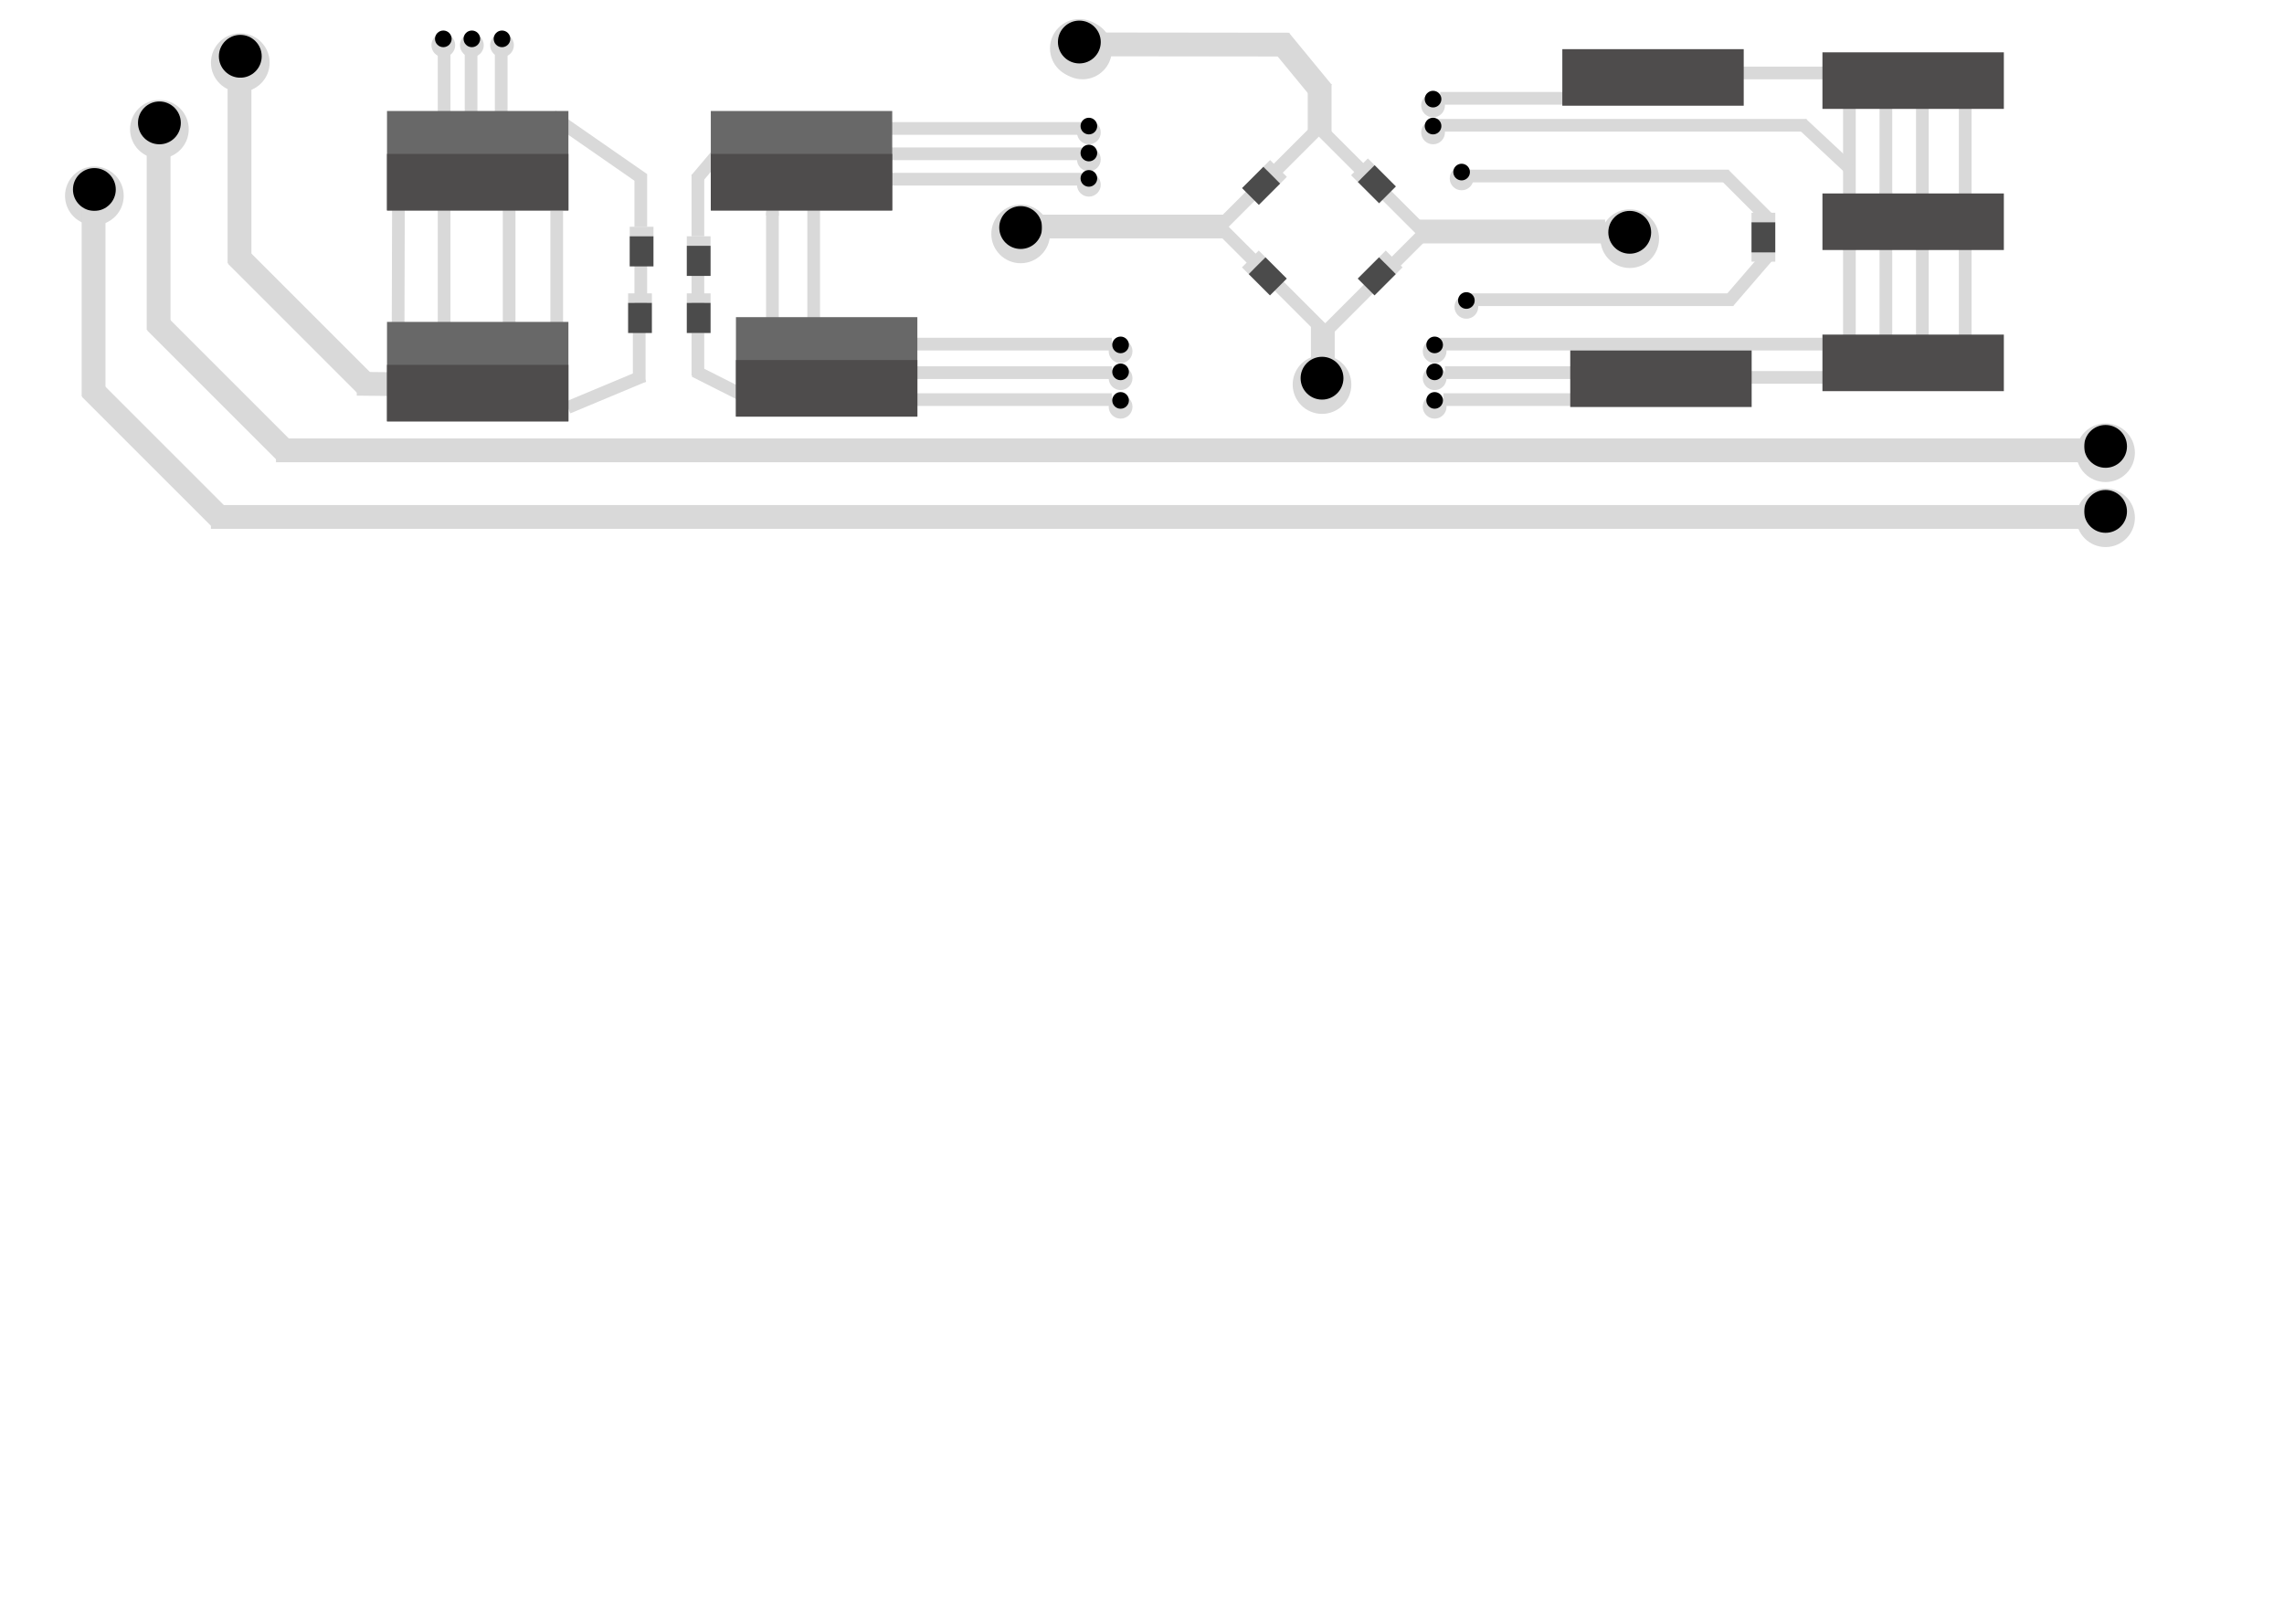 <svg width="1440" height="1024" viewBox="0 0 1440 1024" fill="none" xmlns="http://www.w3.org/2000/svg">
<g filter="url(#filter0_d_0_1)">
<circle cx="100.5" cy="77.5" r="18.5" fill="#D9D9D9"/>
</g>
<circle cx="100.5" cy="77.5" r="13.5" fill="black"/>
<g filter="url(#filter1_d_0_1)">
<circle cx="1327.5" cy="281.5" r="18.5" fill="#D9D9D9"/>
</g>
<circle cx="1327.5" cy="281.5" r="13.5" fill="black"/>
<g filter="url(#filter2_d_0_1)">
<circle cx="1327.5" cy="322.5" r="18.5" fill="#D9D9D9"/>
</g>
<circle cx="1327.5" cy="322.5" r="13.5" fill="black"/>
<path d="M98 203L180.484 285.484" stroke="#D9D9D9" stroke-width="15"/>
<path d="M174 284L1314 284" stroke="#D9D9D9" stroke-width="15"/>
<path d="M513 115V231" stroke="#D9D9D9" stroke-width="8"/>
<path d="M1166 123V239" stroke="#D9D9D9" stroke-width="8"/>
<path d="M1189 121V237" stroke="#D9D9D9" stroke-width="8"/>
<path d="M1212 126V242" stroke="#D9D9D9" stroke-width="8"/>
<path d="M1239 130V246" stroke="#D9D9D9" stroke-width="8"/>
<path d="M1239 48V164" stroke="#D9D9D9" stroke-width="8"/>
<path d="M1166 42V158" stroke="#D9D9D9" stroke-width="8"/>
<path d="M1189 41V157" stroke="#D9D9D9" stroke-width="8"/>
<path d="M1212 42V158" stroke="#D9D9D9" stroke-width="8"/>
<path d="M568 252H701" stroke="#D9D9D9" stroke-width="8"/>
<path d="M564 235H701" stroke="#D9D9D9" stroke-width="8"/>
<path d="M908 217L1149 217" stroke="#D9D9D9" stroke-width="8"/>
<path d="M910 252H1045" stroke="#D9D9D9" stroke-width="8"/>
<path d="M911 235H1046" stroke="#D9D9D9" stroke-width="8"/>
<path d="M547 113L682 113" stroke="#D9D9D9" stroke-width="8"/>
<path d="M547 97L682 97" stroke="#D9D9D9" stroke-width="8"/>
<path d="M908 62L1043 62" stroke="#D9D9D9" stroke-width="8"/>
<path d="M1064 46L1199 46" stroke="#D9D9D9" stroke-width="8"/>
<path d="M1061 238H1196" stroke="#D9D9D9" stroke-width="8"/>
<path d="M547 81L682 81" stroke="#D9D9D9" stroke-width="8"/>
<path d="M564 217H701" stroke="#D9D9D9" stroke-width="8"/>
<path d="M904 79L1139 79" stroke="#D9D9D9" stroke-width="8"/>
<path d="M919 111L1090 111" stroke="#D9D9D9" stroke-width="8"/>
<path d="M922 189H1093" stroke="#D9D9D9" stroke-width="8"/>
<path d="M1087 110L1114 137" stroke="#D9D9D9" stroke-width="8"/>
<path d="M1136 78L1166 106" stroke="#D9D9D9" stroke-width="8"/>
<path d="M1090 190L1115 161" stroke="#D9D9D9" stroke-width="8"/>
<path d="M487 134V231" stroke="#D9D9D9" stroke-width="8"/>
<path d="M404 110L404 143" stroke="#D9D9D9" stroke-width="8"/>
<path d="M404 164L404 197" stroke="#D9D9D9" stroke-width="8"/>
<path d="M440 168L440 201" stroke="#D9D9D9" stroke-width="8"/>
<path d="M348 73L405.778 113.111" stroke="#D9D9D9" stroke-width="8"/>
<path d="M465.222 82L439 113" stroke="#D9D9D9" stroke-width="8"/>
<path d="M358 257L405.839 237" stroke="#D9D9D9" stroke-width="8"/>
<path d="M403 208L403 241" stroke="#D9D9D9" stroke-width="8"/>
<path d="M440 210V237" stroke="#D9D9D9" stroke-width="8"/>
<path d="M438 234L483.988 257.202" stroke="#D9D9D9" stroke-width="8"/>
<path d="M440 110L440 149" stroke="#D9D9D9" stroke-width="8"/>
<path d="M251.22 127L251 205" stroke="#D9D9D9" stroke-width="8"/>
<path d="M487.22 122L487 136" stroke="#D9D9D9" stroke-width="8"/>
<path d="M351 133L351 215" stroke="#D9D9D9" stroke-width="8"/>
<path d="M321 130L321 212" stroke="#D9D9D9" stroke-width="8"/>
<path d="M280 27L280 109" stroke="#D9D9D9" stroke-width="8"/>
<path d="M316 27L316 109" stroke="#D9D9D9" stroke-width="8"/>
<path d="M297 26L297 108" stroke="#D9D9D9" stroke-width="8"/>
<path d="M280 130L280 212" stroke="#D9D9D9" stroke-width="8"/>
<path d="M100 91V208" stroke="#D9D9D9" stroke-width="15"/>
<g filter="url(#filter3_d_0_1)">
<circle cx="151.5" cy="35.5" r="18.5" fill="#D9D9D9"/>
</g>
<circle cx="151.5" cy="35.5" r="13.5" fill="black"/>
<path d="M149 161L231.484 243.484" stroke="#D9D9D9" stroke-width="15"/>
<path d="M807.204 25.83L833.796 58.17" stroke="#D9D9D9" stroke-width="15"/>
<path d="M225 242L341.643 243.239" stroke="#D9D9D9" stroke-width="15"/>
<path d="M151 49V166" stroke="#D9D9D9" stroke-width="15"/>
<path d="M832 53V84" stroke="#D9D9D9" stroke-width="15"/>
<path d="M834 206V235" stroke="#D9D9D9" stroke-width="15"/>
<g filter="url(#filter4_d_0_1)">
<circle cx="643.5" cy="143.5" r="18.5" transform="rotate(-90 643.5 143.5)" fill="#D9D9D9"/>
</g>
<circle cx="643.5" cy="143.5" r="13.5" transform="rotate(-90 643.5 143.5)" fill="black"/>
<path d="M656.999 142.859L773.999 142.859" stroke="#D9D9D9" stroke-width="15"/>
<path d="M895 146L1012 146" stroke="#D9D9D9" stroke-width="15"/>
<g filter="url(#filter5_d_0_1)">
<circle cx="682.5" cy="27.5" r="18.5" transform="rotate(-90 682.5 27.5)" fill="#D9D9D9"/>
</g>
<g filter="url(#filter6_d_0_1)">
<circle cx="680.5" cy="26.5" r="18.5" transform="rotate(-90 680.5 26.5)" fill="#D9D9D9"/>
</g>
<circle cx="680.5" cy="26.5" r="13.5" transform="rotate(-90 680.5 26.5)" fill="black"/>
<g filter="url(#filter7_d_0_1)">
<circle cx="1027.5" cy="146.5" r="18.5" transform="rotate(-90 1027.5 146.5)" fill="#D9D9D9"/>
</g>
<circle cx="1027.5" cy="146.5" r="13.5" transform="rotate(-90 1027.5 146.5)" fill="black"/>
<g filter="url(#filter8_d_0_1)">
<circle cx="833.5" cy="238.5" r="18.5" transform="rotate(-90 833.5 238.5)" fill="#D9D9D9"/>
</g>
<circle cx="833.5" cy="238.5" r="13.5" transform="rotate(-90 833.5 238.5)" fill="black"/>
<g filter="url(#filter9_d_0_1)">
<circle cx="706.5" cy="217.5" r="7.5" transform="rotate(-90 706.5 217.5)" fill="#D9D9D9"/>
</g>
<circle cx="706.5" cy="217.5" r="5.25" transform="rotate(-90 706.5 217.5)" fill="black"/>
<g filter="url(#filter10_d_0_1)">
<circle cx="706.5" cy="234.5" r="7.5" transform="rotate(-90 706.5 234.5)" fill="#D9D9D9"/>
</g>
<circle cx="706.5" cy="234.5" r="5.25" transform="rotate(-90 706.5 234.5)" fill="black"/>
<g filter="url(#filter11_d_0_1)">
<circle cx="706.5" cy="252.5" r="7.5" transform="rotate(-90 706.5 252.5)" fill="#D9D9D9"/>
</g>
<circle cx="706.5" cy="252.5" r="5.25" transform="rotate(-90 706.5 252.5)" fill="black"/>
<g filter="url(#filter12_d_0_1)">
<circle cx="904.5" cy="217.5" r="7.5" transform="rotate(-90 904.5 217.5)" fill="#D9D9D9"/>
</g>
<circle cx="904.5" cy="217.5" r="5.25" transform="rotate(-90 904.5 217.5)" fill="black"/>
<g filter="url(#filter13_d_0_1)">
<circle cx="904.5" cy="234.5" r="7.5" transform="rotate(-90 904.5 234.5)" fill="#D9D9D9"/>
</g>
<circle cx="904.5" cy="234.5" r="5.25" transform="rotate(-90 904.5 234.5)" fill="black"/>
<g filter="url(#filter14_d_0_1)">
<circle cx="904.5" cy="252.5" r="7.5" transform="rotate(-90 904.5 252.5)" fill="#D9D9D9"/>
</g>
<circle cx="904.5" cy="252.5" r="5.25" transform="rotate(-90 904.5 252.5)" fill="black"/>
<g filter="url(#filter15_d_0_1)">
<circle cx="903.5" cy="62.5" r="7.5" transform="rotate(-90 903.5 62.5)" fill="#D9D9D9"/>
</g>
<circle cx="903.5" cy="62.5" r="5.25" transform="rotate(-90 903.5 62.5)" fill="black"/>
<g filter="url(#filter16_d_0_1)">
<circle cx="903.5" cy="79.5" r="7.5" transform="rotate(-90 903.5 79.5)" fill="#D9D9D9"/>
</g>
<circle cx="903.5" cy="79.5" r="5.25" transform="rotate(-90 903.5 79.5)" fill="black"/>
<g filter="url(#filter17_d_0_1)">
<circle cx="921.5" cy="108.5" r="7.5" transform="rotate(-90 921.5 108.5)" fill="#D9D9D9"/>
</g>
<circle cx="921.5" cy="108.5" r="5.25" transform="rotate(-90 921.5 108.5)" fill="black"/>
<g filter="url(#filter18_d_0_1)">
<circle cx="924.5" cy="189.5" r="7.5" transform="rotate(-90 924.5 189.5)" fill="#D9D9D9"/>
</g>
<circle cx="924.5" cy="189.5" r="5.25" transform="rotate(-90 924.5 189.5)" fill="black"/>
<g filter="url(#filter19_d_0_1)">
<circle cx="316.5" cy="24.5" r="7.5" fill="#D9D9D9"/>
</g>
<circle cx="316.5" cy="24.5" r="5.25" fill="black"/>
<g filter="url(#filter20_d_0_1)">
<circle cx="297.5" cy="24.5" r="7.5" fill="#D9D9D9"/>
</g>
<circle cx="297.5" cy="24.5" r="5.25" fill="black"/>
<g filter="url(#filter21_d_0_1)">
<circle cx="279.5" cy="24.5" r="7.5" fill="#D9D9D9"/>
</g>
<circle cx="279.5" cy="24.5" r="5.25" fill="black"/>
<g filter="url(#filter22_d_0_1)">
<circle cx="686.5" cy="79.5" r="7.5" transform="rotate(-90 686.5 79.5)" fill="#D9D9D9"/>
</g>
<circle cx="686.5" cy="79.5" r="5.25" transform="rotate(-90 686.5 79.5)" fill="black"/>
<g filter="url(#filter23_d_0_1)">
<circle cx="686.5" cy="96.5" r="7.5" transform="rotate(-90 686.5 96.5)" fill="#D9D9D9"/>
</g>
<circle cx="686.5" cy="96.5" r="5.25" transform="rotate(-90 686.5 96.5)" fill="black"/>
<g filter="url(#filter24_d_0_1)">
<circle cx="686.5" cy="112.5" r="7.5" transform="rotate(-90 686.5 112.5)" fill="#D9D9D9"/>
</g>
<circle cx="686.5" cy="112.5" r="5.25" transform="rotate(-90 686.5 112.5)" fill="black"/>
<path d="M697 28L813.001 28.141" stroke="#D9D9D9" stroke-width="15"/>
<g filter="url(#filter25_d_0_1)">
<circle cx="59.5" cy="119.5" r="18.5" fill="#D9D9D9"/>
</g>
<circle cx="59.5" cy="119.5" r="13.5" fill="black"/>
<path d="M57 245L139.484 327.484" stroke="#D9D9D9" stroke-width="15"/>
<path d="M133 326L1314 326" stroke="#D9D9D9" stroke-width="15"/>
<path d="M59 133V250" stroke="#D9D9D9" stroke-width="15"/>
<rect x="244" y="203" width="114.373" height="62.721" fill="#686868"/>
<rect x="244" y="230.056" width="114.373" height="35.665" fill="#4E4C4C"/>
<rect x="244" y="70" width="114.373" height="62.721" fill="#686868"/>
<rect x="244" y="97.056" width="114.373" height="35.665" fill="#4E4C4C"/>
<rect x="448.149" y="70" width="114.373" height="62.721" fill="#686868"/>
<rect x="448.149" y="97.056" width="114.373" height="35.665" fill="#4E4C4C"/>
<rect x="464" y="200" width="114.373" height="62.721" fill="#686868"/>
<rect x="464" y="227.056" width="114.373" height="35.665" fill="#4E4C4C"/>
<rect x="397" y="143" width="15" height="6" fill="#D9D9D9"/>
<rect x="397" y="149" width="15" height="19" fill="#4B4B4B"/>
<rect x="433" y="149" width="15" height="6" fill="#D9D9D9"/>
<rect x="433" y="155" width="15" height="19" fill="#4B4B4B"/>
<path d="M766 140L838 212" stroke="#D9D9D9" stroke-width="8"/>
<path d="M829 78L901 150" stroke="#D9D9D9" stroke-width="8"/>
<path d="M834 78L768 144" stroke="#D9D9D9" stroke-width="8"/>
<path d="M900 145L834 211" stroke="#D9D9D9" stroke-width="8"/>
<rect x="800.749" y="100.922" width="15" height="6" transform="rotate(45 800.749 100.922)" fill="#D9D9D9"/>
<rect x="796.507" y="105.165" width="15" height="19" transform="rotate(45 796.507 105.165)" fill="#4B4B4B"/>
<rect x="873.678" y="158" width="15" height="6" transform="rotate(45 873.678 158)" fill="#D9D9D9"/>
<rect x="869.435" y="162.243" width="15" height="19" transform="rotate(45 869.435 162.243)" fill="#4B4B4B"/>
<rect x="1104.27" y="134.162" width="15" height="6" fill="#D9D9D9"/>
<rect x="1104.27" y="159" width="15" height="6" fill="#D9D9D9"/>
<rect x="1104.27" y="140.162" width="15" height="19" fill="#4B4B4B"/>
<rect x="851.804" y="110.507" width="15" height="6" transform="rotate(-45 851.804 110.507)" fill="#D9D9D9"/>
<rect x="856.046" y="114.749" width="15" height="19" transform="rotate(-45 856.046 114.749)" fill="#4B4B4B"/>
<rect x="783" y="168.607" width="15" height="6" transform="rotate(-45 783 168.607)" fill="#D9D9D9"/>
<rect x="787.243" y="172.849" width="15" height="19" transform="rotate(-45 787.243 172.849)" fill="#4B4B4B"/>
<rect x="396" y="185" width="15" height="6" fill="#D9D9D9"/>
<rect x="396" y="191" width="15" height="19" fill="#4B4B4B"/>
<rect x="433" y="185" width="15" height="6" fill="#D9D9D9"/>
<rect x="433" y="191" width="15" height="19" fill="#4B4B4B"/>
<rect x="1149" y="122" width="114.373" height="35.665" fill="#4E4C4C"/>
<rect x="985" y="31" width="114.373" height="35.665" fill="#4E4C4C"/>
<rect x="1149" y="33" width="114.373" height="35.665" fill="#4E4C4C"/>
<rect x="1149" y="211" width="114.373" height="35.665" fill="#4E4C4C"/>
<rect x="990" y="221" width="114.373" height="35.665" fill="#4E4C4C"/>
<defs>
<filter id="filter0_d_0_1" x="78" y="59" width="45" height="45" filterUnits="userSpaceOnUse" color-interpolation-filters="sRGB">
<feFlood flood-opacity="0" result="BackgroundImageFix"/>
<feColorMatrix in="SourceAlpha" type="matrix" values="0 0 0 0 0 0 0 0 0 0 0 0 0 0 0 0 0 0 127 0" result="hardAlpha"/>
<feOffset dy="4"/>
<feGaussianBlur stdDeviation="2"/>
<feComposite in2="hardAlpha" operator="out"/>
<feColorMatrix type="matrix" values="0 0 0 0 0 0 0 0 0 0 0 0 0 0 0 0 0 0 0.25 0"/>
<feBlend mode="normal" in2="BackgroundImageFix" result="effect1_dropShadow_0_1"/>
<feBlend mode="normal" in="SourceGraphic" in2="effect1_dropShadow_0_1" result="shape"/>
</filter>
<filter id="filter1_d_0_1" x="1305" y="263" width="45" height="45" filterUnits="userSpaceOnUse" color-interpolation-filters="sRGB">
<feFlood flood-opacity="0" result="BackgroundImageFix"/>
<feColorMatrix in="SourceAlpha" type="matrix" values="0 0 0 0 0 0 0 0 0 0 0 0 0 0 0 0 0 0 127 0" result="hardAlpha"/>
<feOffset dy="4"/>
<feGaussianBlur stdDeviation="2"/>
<feComposite in2="hardAlpha" operator="out"/>
<feColorMatrix type="matrix" values="0 0 0 0 0 0 0 0 0 0 0 0 0 0 0 0 0 0 0.25 0"/>
<feBlend mode="normal" in2="BackgroundImageFix" result="effect1_dropShadow_0_1"/>
<feBlend mode="normal" in="SourceGraphic" in2="effect1_dropShadow_0_1" result="shape"/>
</filter>
<filter id="filter2_d_0_1" x="1305" y="304" width="45" height="45" filterUnits="userSpaceOnUse" color-interpolation-filters="sRGB">
<feFlood flood-opacity="0" result="BackgroundImageFix"/>
<feColorMatrix in="SourceAlpha" type="matrix" values="0 0 0 0 0 0 0 0 0 0 0 0 0 0 0 0 0 0 127 0" result="hardAlpha"/>
<feOffset dy="4"/>
<feGaussianBlur stdDeviation="2"/>
<feComposite in2="hardAlpha" operator="out"/>
<feColorMatrix type="matrix" values="0 0 0 0 0 0 0 0 0 0 0 0 0 0 0 0 0 0 0.25 0"/>
<feBlend mode="normal" in2="BackgroundImageFix" result="effect1_dropShadow_0_1"/>
<feBlend mode="normal" in="SourceGraphic" in2="effect1_dropShadow_0_1" result="shape"/>
</filter>
<filter id="filter3_d_0_1" x="129" y="17" width="45" height="45" filterUnits="userSpaceOnUse" color-interpolation-filters="sRGB">
<feFlood flood-opacity="0" result="BackgroundImageFix"/>
<feColorMatrix in="SourceAlpha" type="matrix" values="0 0 0 0 0 0 0 0 0 0 0 0 0 0 0 0 0 0 127 0" result="hardAlpha"/>
<feOffset dy="4"/>
<feGaussianBlur stdDeviation="2"/>
<feComposite in2="hardAlpha" operator="out"/>
<feColorMatrix type="matrix" values="0 0 0 0 0 0 0 0 0 0 0 0 0 0 0 0 0 0 0.25 0"/>
<feBlend mode="normal" in2="BackgroundImageFix" result="effect1_dropShadow_0_1"/>
<feBlend mode="normal" in="SourceGraphic" in2="effect1_dropShadow_0_1" result="shape"/>
</filter>
<filter id="filter4_d_0_1" x="621" y="125" width="45" height="45" filterUnits="userSpaceOnUse" color-interpolation-filters="sRGB">
<feFlood flood-opacity="0" result="BackgroundImageFix"/>
<feColorMatrix in="SourceAlpha" type="matrix" values="0 0 0 0 0 0 0 0 0 0 0 0 0 0 0 0 0 0 127 0" result="hardAlpha"/>
<feOffset dy="4"/>
<feGaussianBlur stdDeviation="2"/>
<feComposite in2="hardAlpha" operator="out"/>
<feColorMatrix type="matrix" values="0 0 0 0 0 0 0 0 0 0 0 0 0 0 0 0 0 0 0.25 0"/>
<feBlend mode="normal" in2="BackgroundImageFix" result="effect1_dropShadow_0_1"/>
<feBlend mode="normal" in="SourceGraphic" in2="effect1_dropShadow_0_1" result="shape"/>
</filter>
<filter id="filter5_d_0_1" x="660" y="9" width="45" height="45" filterUnits="userSpaceOnUse" color-interpolation-filters="sRGB">
<feFlood flood-opacity="0" result="BackgroundImageFix"/>
<feColorMatrix in="SourceAlpha" type="matrix" values="0 0 0 0 0 0 0 0 0 0 0 0 0 0 0 0 0 0 127 0" result="hardAlpha"/>
<feOffset dy="4"/>
<feGaussianBlur stdDeviation="2"/>
<feComposite in2="hardAlpha" operator="out"/>
<feColorMatrix type="matrix" values="0 0 0 0 0 0 0 0 0 0 0 0 0 0 0 0 0 0 0.25 0"/>
<feBlend mode="normal" in2="BackgroundImageFix" result="effect1_dropShadow_0_1"/>
<feBlend mode="normal" in="SourceGraphic" in2="effect1_dropShadow_0_1" result="shape"/>
</filter>
<filter id="filter6_d_0_1" x="658" y="8" width="45" height="45" filterUnits="userSpaceOnUse" color-interpolation-filters="sRGB">
<feFlood flood-opacity="0" result="BackgroundImageFix"/>
<feColorMatrix in="SourceAlpha" type="matrix" values="0 0 0 0 0 0 0 0 0 0 0 0 0 0 0 0 0 0 127 0" result="hardAlpha"/>
<feOffset dy="4"/>
<feGaussianBlur stdDeviation="2"/>
<feComposite in2="hardAlpha" operator="out"/>
<feColorMatrix type="matrix" values="0 0 0 0 0 0 0 0 0 0 0 0 0 0 0 0 0 0 0.25 0"/>
<feBlend mode="normal" in2="BackgroundImageFix" result="effect1_dropShadow_0_1"/>
<feBlend mode="normal" in="SourceGraphic" in2="effect1_dropShadow_0_1" result="shape"/>
</filter>
<filter id="filter7_d_0_1" x="1005" y="128" width="45" height="45" filterUnits="userSpaceOnUse" color-interpolation-filters="sRGB">
<feFlood flood-opacity="0" result="BackgroundImageFix"/>
<feColorMatrix in="SourceAlpha" type="matrix" values="0 0 0 0 0 0 0 0 0 0 0 0 0 0 0 0 0 0 127 0" result="hardAlpha"/>
<feOffset dy="4"/>
<feGaussianBlur stdDeviation="2"/>
<feComposite in2="hardAlpha" operator="out"/>
<feColorMatrix type="matrix" values="0 0 0 0 0 0 0 0 0 0 0 0 0 0 0 0 0 0 0.25 0"/>
<feBlend mode="normal" in2="BackgroundImageFix" result="effect1_dropShadow_0_1"/>
<feBlend mode="normal" in="SourceGraphic" in2="effect1_dropShadow_0_1" result="shape"/>
</filter>
<filter id="filter8_d_0_1" x="811" y="220" width="45" height="45" filterUnits="userSpaceOnUse" color-interpolation-filters="sRGB">
<feFlood flood-opacity="0" result="BackgroundImageFix"/>
<feColorMatrix in="SourceAlpha" type="matrix" values="0 0 0 0 0 0 0 0 0 0 0 0 0 0 0 0 0 0 127 0" result="hardAlpha"/>
<feOffset dy="4"/>
<feGaussianBlur stdDeviation="2"/>
<feComposite in2="hardAlpha" operator="out"/>
<feColorMatrix type="matrix" values="0 0 0 0 0 0 0 0 0 0 0 0 0 0 0 0 0 0 0.25 0"/>
<feBlend mode="normal" in2="BackgroundImageFix" result="effect1_dropShadow_0_1"/>
<feBlend mode="normal" in="SourceGraphic" in2="effect1_dropShadow_0_1" result="shape"/>
</filter>
<filter id="filter9_d_0_1" x="695" y="210" width="23" height="23" filterUnits="userSpaceOnUse" color-interpolation-filters="sRGB">
<feFlood flood-opacity="0" result="BackgroundImageFix"/>
<feColorMatrix in="SourceAlpha" type="matrix" values="0 0 0 0 0 0 0 0 0 0 0 0 0 0 0 0 0 0 127 0" result="hardAlpha"/>
<feOffset dy="4"/>
<feGaussianBlur stdDeviation="2"/>
<feComposite in2="hardAlpha" operator="out"/>
<feColorMatrix type="matrix" values="0 0 0 0 0 0 0 0 0 0 0 0 0 0 0 0 0 0 0.25 0"/>
<feBlend mode="normal" in2="BackgroundImageFix" result="effect1_dropShadow_0_1"/>
<feBlend mode="normal" in="SourceGraphic" in2="effect1_dropShadow_0_1" result="shape"/>
</filter>
<filter id="filter10_d_0_1" x="695" y="227" width="23" height="23" filterUnits="userSpaceOnUse" color-interpolation-filters="sRGB">
<feFlood flood-opacity="0" result="BackgroundImageFix"/>
<feColorMatrix in="SourceAlpha" type="matrix" values="0 0 0 0 0 0 0 0 0 0 0 0 0 0 0 0 0 0 127 0" result="hardAlpha"/>
<feOffset dy="4"/>
<feGaussianBlur stdDeviation="2"/>
<feComposite in2="hardAlpha" operator="out"/>
<feColorMatrix type="matrix" values="0 0 0 0 0 0 0 0 0 0 0 0 0 0 0 0 0 0 0.25 0"/>
<feBlend mode="normal" in2="BackgroundImageFix" result="effect1_dropShadow_0_1"/>
<feBlend mode="normal" in="SourceGraphic" in2="effect1_dropShadow_0_1" result="shape"/>
</filter>
<filter id="filter11_d_0_1" x="695" y="245" width="23" height="23" filterUnits="userSpaceOnUse" color-interpolation-filters="sRGB">
<feFlood flood-opacity="0" result="BackgroundImageFix"/>
<feColorMatrix in="SourceAlpha" type="matrix" values="0 0 0 0 0 0 0 0 0 0 0 0 0 0 0 0 0 0 127 0" result="hardAlpha"/>
<feOffset dy="4"/>
<feGaussianBlur stdDeviation="2"/>
<feComposite in2="hardAlpha" operator="out"/>
<feColorMatrix type="matrix" values="0 0 0 0 0 0 0 0 0 0 0 0 0 0 0 0 0 0 0.25 0"/>
<feBlend mode="normal" in2="BackgroundImageFix" result="effect1_dropShadow_0_1"/>
<feBlend mode="normal" in="SourceGraphic" in2="effect1_dropShadow_0_1" result="shape"/>
</filter>
<filter id="filter12_d_0_1" x="893" y="210" width="23" height="23" filterUnits="userSpaceOnUse" color-interpolation-filters="sRGB">
<feFlood flood-opacity="0" result="BackgroundImageFix"/>
<feColorMatrix in="SourceAlpha" type="matrix" values="0 0 0 0 0 0 0 0 0 0 0 0 0 0 0 0 0 0 127 0" result="hardAlpha"/>
<feOffset dy="4"/>
<feGaussianBlur stdDeviation="2"/>
<feComposite in2="hardAlpha" operator="out"/>
<feColorMatrix type="matrix" values="0 0 0 0 0 0 0 0 0 0 0 0 0 0 0 0 0 0 0.25 0"/>
<feBlend mode="normal" in2="BackgroundImageFix" result="effect1_dropShadow_0_1"/>
<feBlend mode="normal" in="SourceGraphic" in2="effect1_dropShadow_0_1" result="shape"/>
</filter>
<filter id="filter13_d_0_1" x="893" y="227" width="23" height="23" filterUnits="userSpaceOnUse" color-interpolation-filters="sRGB">
<feFlood flood-opacity="0" result="BackgroundImageFix"/>
<feColorMatrix in="SourceAlpha" type="matrix" values="0 0 0 0 0 0 0 0 0 0 0 0 0 0 0 0 0 0 127 0" result="hardAlpha"/>
<feOffset dy="4"/>
<feGaussianBlur stdDeviation="2"/>
<feComposite in2="hardAlpha" operator="out"/>
<feColorMatrix type="matrix" values="0 0 0 0 0 0 0 0 0 0 0 0 0 0 0 0 0 0 0.25 0"/>
<feBlend mode="normal" in2="BackgroundImageFix" result="effect1_dropShadow_0_1"/>
<feBlend mode="normal" in="SourceGraphic" in2="effect1_dropShadow_0_1" result="shape"/>
</filter>
<filter id="filter14_d_0_1" x="893" y="245" width="23" height="23" filterUnits="userSpaceOnUse" color-interpolation-filters="sRGB">
<feFlood flood-opacity="0" result="BackgroundImageFix"/>
<feColorMatrix in="SourceAlpha" type="matrix" values="0 0 0 0 0 0 0 0 0 0 0 0 0 0 0 0 0 0 127 0" result="hardAlpha"/>
<feOffset dy="4"/>
<feGaussianBlur stdDeviation="2"/>
<feComposite in2="hardAlpha" operator="out"/>
<feColorMatrix type="matrix" values="0 0 0 0 0 0 0 0 0 0 0 0 0 0 0 0 0 0 0.25 0"/>
<feBlend mode="normal" in2="BackgroundImageFix" result="effect1_dropShadow_0_1"/>
<feBlend mode="normal" in="SourceGraphic" in2="effect1_dropShadow_0_1" result="shape"/>
</filter>
<filter id="filter15_d_0_1" x="892" y="55" width="23" height="23" filterUnits="userSpaceOnUse" color-interpolation-filters="sRGB">
<feFlood flood-opacity="0" result="BackgroundImageFix"/>
<feColorMatrix in="SourceAlpha" type="matrix" values="0 0 0 0 0 0 0 0 0 0 0 0 0 0 0 0 0 0 127 0" result="hardAlpha"/>
<feOffset dy="4"/>
<feGaussianBlur stdDeviation="2"/>
<feComposite in2="hardAlpha" operator="out"/>
<feColorMatrix type="matrix" values="0 0 0 0 0 0 0 0 0 0 0 0 0 0 0 0 0 0 0.25 0"/>
<feBlend mode="normal" in2="BackgroundImageFix" result="effect1_dropShadow_0_1"/>
<feBlend mode="normal" in="SourceGraphic" in2="effect1_dropShadow_0_1" result="shape"/>
</filter>
<filter id="filter16_d_0_1" x="892" y="72" width="23" height="23" filterUnits="userSpaceOnUse" color-interpolation-filters="sRGB">
<feFlood flood-opacity="0" result="BackgroundImageFix"/>
<feColorMatrix in="SourceAlpha" type="matrix" values="0 0 0 0 0 0 0 0 0 0 0 0 0 0 0 0 0 0 127 0" result="hardAlpha"/>
<feOffset dy="4"/>
<feGaussianBlur stdDeviation="2"/>
<feComposite in2="hardAlpha" operator="out"/>
<feColorMatrix type="matrix" values="0 0 0 0 0 0 0 0 0 0 0 0 0 0 0 0 0 0 0.25 0"/>
<feBlend mode="normal" in2="BackgroundImageFix" result="effect1_dropShadow_0_1"/>
<feBlend mode="normal" in="SourceGraphic" in2="effect1_dropShadow_0_1" result="shape"/>
</filter>
<filter id="filter17_d_0_1" x="910" y="101" width="23" height="23" filterUnits="userSpaceOnUse" color-interpolation-filters="sRGB">
<feFlood flood-opacity="0" result="BackgroundImageFix"/>
<feColorMatrix in="SourceAlpha" type="matrix" values="0 0 0 0 0 0 0 0 0 0 0 0 0 0 0 0 0 0 127 0" result="hardAlpha"/>
<feOffset dy="4"/>
<feGaussianBlur stdDeviation="2"/>
<feComposite in2="hardAlpha" operator="out"/>
<feColorMatrix type="matrix" values="0 0 0 0 0 0 0 0 0 0 0 0 0 0 0 0 0 0 0.25 0"/>
<feBlend mode="normal" in2="BackgroundImageFix" result="effect1_dropShadow_0_1"/>
<feBlend mode="normal" in="SourceGraphic" in2="effect1_dropShadow_0_1" result="shape"/>
</filter>
<filter id="filter18_d_0_1" x="913" y="182" width="23" height="23" filterUnits="userSpaceOnUse" color-interpolation-filters="sRGB">
<feFlood flood-opacity="0" result="BackgroundImageFix"/>
<feColorMatrix in="SourceAlpha" type="matrix" values="0 0 0 0 0 0 0 0 0 0 0 0 0 0 0 0 0 0 127 0" result="hardAlpha"/>
<feOffset dy="4"/>
<feGaussianBlur stdDeviation="2"/>
<feComposite in2="hardAlpha" operator="out"/>
<feColorMatrix type="matrix" values="0 0 0 0 0 0 0 0 0 0 0 0 0 0 0 0 0 0 0.25 0"/>
<feBlend mode="normal" in2="BackgroundImageFix" result="effect1_dropShadow_0_1"/>
<feBlend mode="normal" in="SourceGraphic" in2="effect1_dropShadow_0_1" result="shape"/>
</filter>
<filter id="filter19_d_0_1" x="305" y="17" width="23" height="23" filterUnits="userSpaceOnUse" color-interpolation-filters="sRGB">
<feFlood flood-opacity="0" result="BackgroundImageFix"/>
<feColorMatrix in="SourceAlpha" type="matrix" values="0 0 0 0 0 0 0 0 0 0 0 0 0 0 0 0 0 0 127 0" result="hardAlpha"/>
<feOffset dy="4"/>
<feGaussianBlur stdDeviation="2"/>
<feComposite in2="hardAlpha" operator="out"/>
<feColorMatrix type="matrix" values="0 0 0 0 0 0 0 0 0 0 0 0 0 0 0 0 0 0 0.25 0"/>
<feBlend mode="normal" in2="BackgroundImageFix" result="effect1_dropShadow_0_1"/>
<feBlend mode="normal" in="SourceGraphic" in2="effect1_dropShadow_0_1" result="shape"/>
</filter>
<filter id="filter20_d_0_1" x="286" y="17" width="23" height="23" filterUnits="userSpaceOnUse" color-interpolation-filters="sRGB">
<feFlood flood-opacity="0" result="BackgroundImageFix"/>
<feColorMatrix in="SourceAlpha" type="matrix" values="0 0 0 0 0 0 0 0 0 0 0 0 0 0 0 0 0 0 127 0" result="hardAlpha"/>
<feOffset dy="4"/>
<feGaussianBlur stdDeviation="2"/>
<feComposite in2="hardAlpha" operator="out"/>
<feColorMatrix type="matrix" values="0 0 0 0 0 0 0 0 0 0 0 0 0 0 0 0 0 0 0.25 0"/>
<feBlend mode="normal" in2="BackgroundImageFix" result="effect1_dropShadow_0_1"/>
<feBlend mode="normal" in="SourceGraphic" in2="effect1_dropShadow_0_1" result="shape"/>
</filter>
<filter id="filter21_d_0_1" x="268" y="17" width="23" height="23" filterUnits="userSpaceOnUse" color-interpolation-filters="sRGB">
<feFlood flood-opacity="0" result="BackgroundImageFix"/>
<feColorMatrix in="SourceAlpha" type="matrix" values="0 0 0 0 0 0 0 0 0 0 0 0 0 0 0 0 0 0 127 0" result="hardAlpha"/>
<feOffset dy="4"/>
<feGaussianBlur stdDeviation="2"/>
<feComposite in2="hardAlpha" operator="out"/>
<feColorMatrix type="matrix" values="0 0 0 0 0 0 0 0 0 0 0 0 0 0 0 0 0 0 0.25 0"/>
<feBlend mode="normal" in2="BackgroundImageFix" result="effect1_dropShadow_0_1"/>
<feBlend mode="normal" in="SourceGraphic" in2="effect1_dropShadow_0_1" result="shape"/>
</filter>
<filter id="filter22_d_0_1" x="675" y="72" width="23" height="23" filterUnits="userSpaceOnUse" color-interpolation-filters="sRGB">
<feFlood flood-opacity="0" result="BackgroundImageFix"/>
<feColorMatrix in="SourceAlpha" type="matrix" values="0 0 0 0 0 0 0 0 0 0 0 0 0 0 0 0 0 0 127 0" result="hardAlpha"/>
<feOffset dy="4"/>
<feGaussianBlur stdDeviation="2"/>
<feComposite in2="hardAlpha" operator="out"/>
<feColorMatrix type="matrix" values="0 0 0 0 0 0 0 0 0 0 0 0 0 0 0 0 0 0 0.25 0"/>
<feBlend mode="normal" in2="BackgroundImageFix" result="effect1_dropShadow_0_1"/>
<feBlend mode="normal" in="SourceGraphic" in2="effect1_dropShadow_0_1" result="shape"/>
</filter>
<filter id="filter23_d_0_1" x="675" y="89" width="23" height="23" filterUnits="userSpaceOnUse" color-interpolation-filters="sRGB">
<feFlood flood-opacity="0" result="BackgroundImageFix"/>
<feColorMatrix in="SourceAlpha" type="matrix" values="0 0 0 0 0 0 0 0 0 0 0 0 0 0 0 0 0 0 127 0" result="hardAlpha"/>
<feOffset dy="4"/>
<feGaussianBlur stdDeviation="2"/>
<feComposite in2="hardAlpha" operator="out"/>
<feColorMatrix type="matrix" values="0 0 0 0 0 0 0 0 0 0 0 0 0 0 0 0 0 0 0.25 0"/>
<feBlend mode="normal" in2="BackgroundImageFix" result="effect1_dropShadow_0_1"/>
<feBlend mode="normal" in="SourceGraphic" in2="effect1_dropShadow_0_1" result="shape"/>
</filter>
<filter id="filter24_d_0_1" x="675" y="105" width="23" height="23" filterUnits="userSpaceOnUse" color-interpolation-filters="sRGB">
<feFlood flood-opacity="0" result="BackgroundImageFix"/>
<feColorMatrix in="SourceAlpha" type="matrix" values="0 0 0 0 0 0 0 0 0 0 0 0 0 0 0 0 0 0 127 0" result="hardAlpha"/>
<feOffset dy="4"/>
<feGaussianBlur stdDeviation="2"/>
<feComposite in2="hardAlpha" operator="out"/>
<feColorMatrix type="matrix" values="0 0 0 0 0 0 0 0 0 0 0 0 0 0 0 0 0 0 0.25 0"/>
<feBlend mode="normal" in2="BackgroundImageFix" result="effect1_dropShadow_0_1"/>
<feBlend mode="normal" in="SourceGraphic" in2="effect1_dropShadow_0_1" result="shape"/>
</filter>
<filter id="filter25_d_0_1" x="37" y="101" width="45" height="45" filterUnits="userSpaceOnUse" color-interpolation-filters="sRGB">
<feFlood flood-opacity="0" result="BackgroundImageFix"/>
<feColorMatrix in="SourceAlpha" type="matrix" values="0 0 0 0 0 0 0 0 0 0 0 0 0 0 0 0 0 0 127 0" result="hardAlpha"/>
<feOffset dy="4"/>
<feGaussianBlur stdDeviation="2"/>
<feComposite in2="hardAlpha" operator="out"/>
<feColorMatrix type="matrix" values="0 0 0 0 0 0 0 0 0 0 0 0 0 0 0 0 0 0 0.25 0"/>
<feBlend mode="normal" in2="BackgroundImageFix" result="effect1_dropShadow_0_1"/>
<feBlend mode="normal" in="SourceGraphic" in2="effect1_dropShadow_0_1" result="shape"/>
</filter>
</defs>
</svg>
